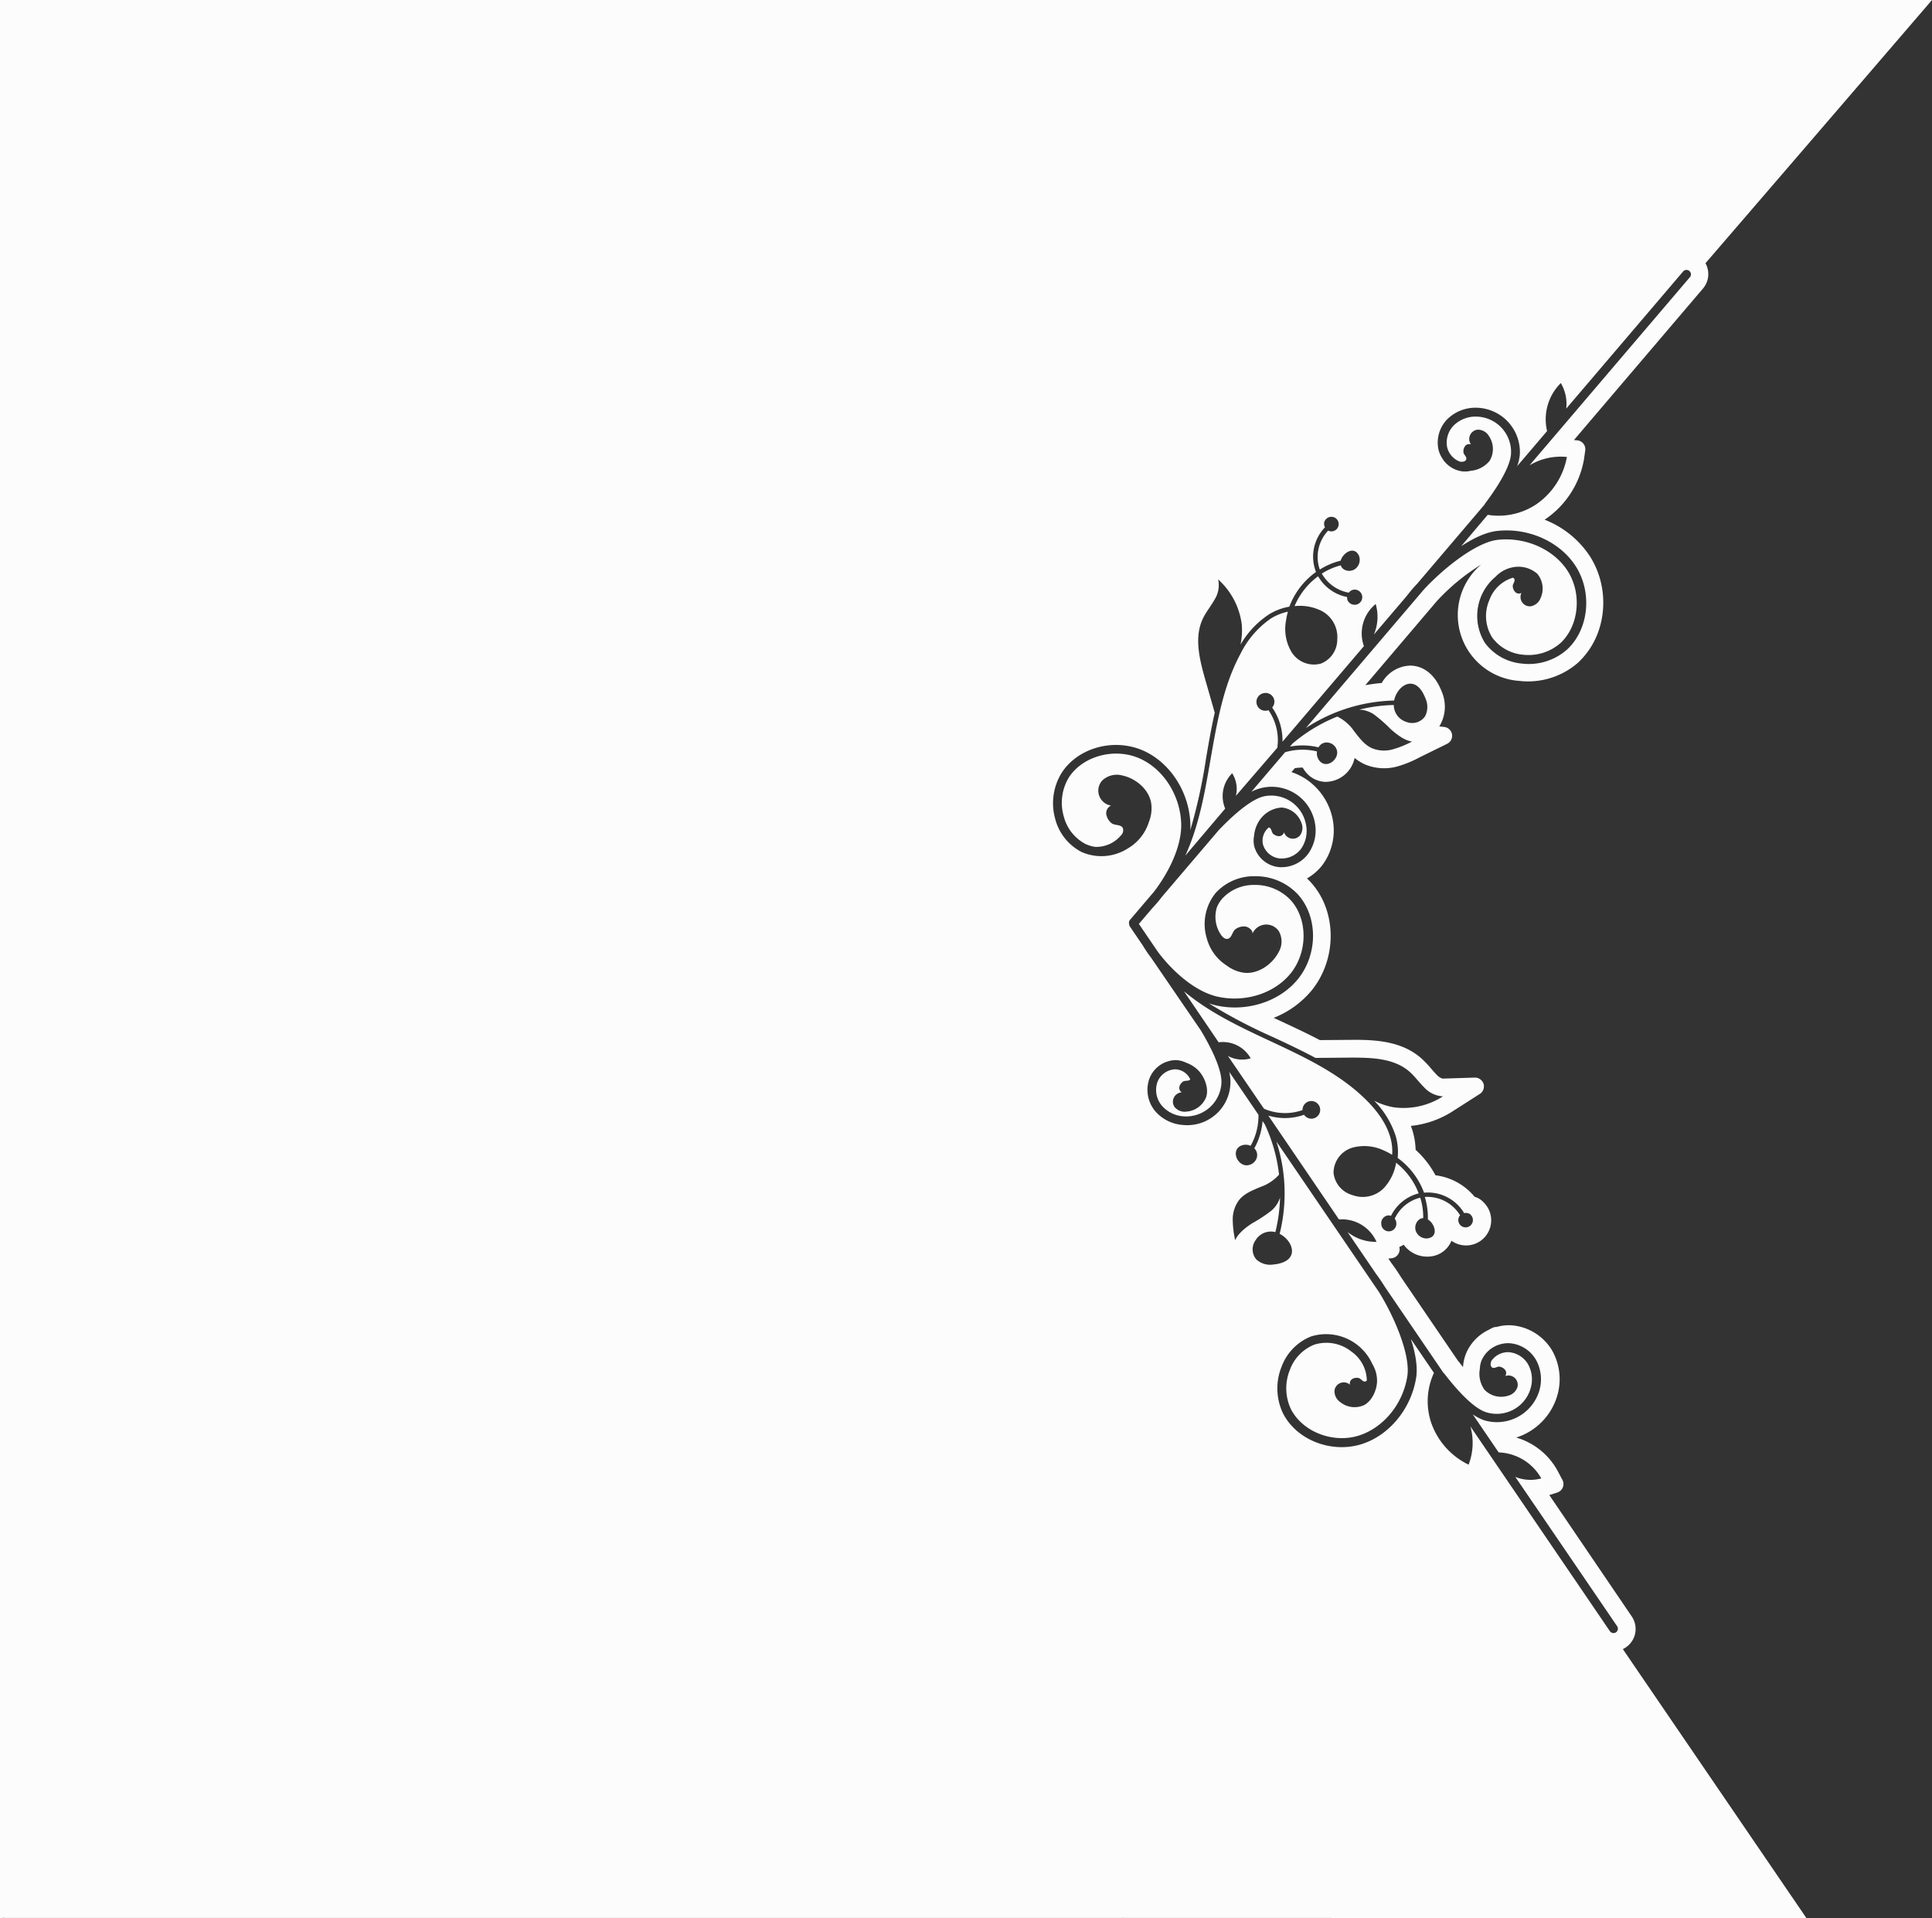 <svg xmlns="http://www.w3.org/2000/svg" viewBox="0 0 492.18 488.69"><rect x="0" y="0" width="492.18" height="488.69" fill="#333333" stroke="none"/><defs><style>.cls-1{fill:#fcfcfc;}</style></defs><title>Asset 1</title><g id="Layer_2" data-name="Layer 2"><g id="Layer_1-2" data-name="Layer 1"><path class="cls-1" d="M1.33,488.62l.58,0h160.6l.22,0,.42,0H285.57a3,3,0,0,1,.43,0,5.66,5.66,0,0,1,.6,0h26.17c.23,0,.47,0,.71,0h25.35a5.47,5.47,0,0,1,1.18.13H460.25l-46.83-68.62a5.29,5.29,0,0,0,.77-.44,5.67,5.67,0,0,0,1.5-7.88l-21-30.92,2-.64a2.27,2.27,0,0,0,1.51-2.82,2.44,2.44,0,0,0-.19-.44l-1.32-2.48a17.62,17.62,0,0,0-10.44-8.28,15.26,15.26,0,0,0,2.61-1.08,15.91,15.91,0,0,0,7.77-9.31,14.84,14.84,0,0,0-1.17-11.68,13.16,13.16,0,0,0-10.85-6.54h-.21a11.5,11.5,0,0,0-3.14.44,2.41,2.41,0,0,0-1.15.27l-.67.36-.2.11a11.65,11.65,0,0,0-5.84,6.22,10.79,10.79,0,0,0-.69,3.27c-.3-.37-.6-.76-.92-1.18-.12-.15-.24-.28-.35-.4l-14.49-21.27c-.85-1.37-1.67-2.58-2.43-3.58l-.84-1.23.79-.07a2.28,2.28,0,0,0,2.08-2.43,3,3,0,0,0-.08-.43,7.51,7.51,0,0,0,1.12-.6,7.4,7.4,0,0,0,6.8,3,6.46,6.46,0,0,0,5.37-4l.25.17a6.4,6.4,0,0,0,8-9.9l-.08-.08a5,5,0,0,0-2-1.31l-.12-.05h-.12a15.39,15.39,0,0,0-10-5.51,23.84,23.84,0,0,0-5.06-6.49,18.42,18.42,0,0,0-.76-4.78c-.13-.44-.28-.88-.44-1.31A24.34,24.34,0,0,0,370,283.16l6.94-4.44a2.28,2.28,0,0,0,1-2.59,2.31,2.31,0,0,0-2.24-1.6l-8.22.26a3.4,3.4,0,0,1-1.5-1c-.43-.43-.87-.94-1.34-1.48a25.49,25.49,0,0,0-2.64-2.76c-4.71-4.08-10.84-4.64-16.77-4.64l-9,.07c-3.36-1.76-6.83-3.38-10-4.85l-1.75-.82a24,24,0,0,0,9.68-7c6.46-8,6.44-20-.05-27.33-.36-.41-.75-.81-1.15-1.19a13.42,13.42,0,0,0,3.51-2.9c.21-.25.4-.49.6-.76a14.89,14.89,0,0,0,2.42-11.48,16,16,0,0,0-6.75-10.13A15.7,15.7,0,0,0,329,196.7l.87-1a13.36,13.36,0,0,1,2-.15,7.45,7.45,0,0,0,1.1,1.52,6.65,6.65,0,0,0,4.86,2.12,7.63,7.63,0,0,0,7.26-6.09,11.72,11.72,0,0,0,2.63,1.64,12.66,12.66,0,0,0,8.17.55,28.52,28.52,0,0,0,5.78-2.36l7-3.44a2.27,2.27,0,0,0-.76-4.29l-1.26-.14.15-.22a9.64,9.64,0,0,0,.52-8.55c-2.3-6.07-6.41-6.72-8.07-6.72A8.65,8.65,0,0,0,352,174c-1.4.12-2.79.31-4.18.56L366,153.18a53.55,53.55,0,0,1,11.33-9.35,16.83,16.83,0,0,0,9.75,29.64A19.33,19.33,0,0,0,402,168.83a18.48,18.48,0,0,0,1.61-1.7c5.88-6.9,6.45-17.62,1.37-25.49a24.38,24.38,0,0,0-11.49-9.24l.36-.24a23.32,23.32,0,0,0,9.66-15.07l.33-2.32a2.28,2.28,0,0,0-1.93-2.58h-.07l-.87-.09,32.88-38.61a5.69,5.69,0,0,0,.62-6.43C467.1,29.2,492.18,0,492.18,0H0V488.69a5.53,5.53,0,0,1,1-.09ZM270.5,196.83c4.19-6.4,13.31-8.86,20.73-5.61,6.76,3,11.57,10.31,12,18.27a16.68,16.68,0,0,1,0,2,134.9,134.9,0,0,0,4-18.2c.66-3.89,1.34-7.82,2.23-11.71L307,173c-1.43-5.07-2.83-10.67-.56-15.42.79-1.66,2-3.09,2.89-4.69a6.91,6.91,0,0,0,1-5.27,18.61,18.61,0,0,1,6,11.35,17.53,17.53,0,0,1-.31,5.26,23.07,23.07,0,0,1,7.2-7.67,14.45,14.45,0,0,1,5.24-2,19.2,19.2,0,0,1,6.79-8.84,10.75,10.75,0,0,1,2.3-11.39,1.67,1.67,0,0,1-.23-1,1.09,1.09,0,0,1,.23-.72,1.86,1.86,0,1,1,1.24,2.73,2.26,2.26,0,0,1-.43-.17,9.75,9.75,0,0,0-2.14,9.94,17.72,17.72,0,0,1,5.31-2.27c.59-2.06,3.55-3.91,4.7-1.18a2.93,2.93,0,0,1-.67,3c-1.27,1.31-3.56.86-4-.63a16.58,16.58,0,0,0-4.82,2.1,9.82,9.82,0,0,0,6.87,4.86,2,2,0,0,1,1-.71,1.93,1.93,0,0,1,1.3,3.62,2,2,0,0,1-2.64-1l0-.06a1.86,1.86,0,0,1-.08-.74,10.87,10.87,0,0,1-7.4-5.29,18.19,18.19,0,0,0-6,7.61,12.34,12.34,0,0,1,7.06,1.31,7.54,7.54,0,0,1,3.82,7.21,6.56,6.56,0,0,1-4.23,6.14,6.72,6.72,0,0,1-7.41-2.95,11.49,11.49,0,0,1-1.43-7.94,17.06,17.06,0,0,1,.5-2.36,13.79,13.79,0,0,0-4.23,1.67,23.54,23.54,0,0,0-7.86,9.08c-4.43,8.2-6,17.68-7.62,26.85-1.43,8.3-2.9,16.86-6.44,24.57l10.17-12a8.18,8.18,0,0,1,1.78-9,7.48,7.48,0,0,1,.94,5.76L325.4,190.5a13.43,13.43,0,0,0-2.26-9.57,2.26,2.26,0,1,1-1.6-4.23,2.12,2.12,0,0,1,.36-.1,2.23,2.23,0,0,1,2.19,3.65,14.59,14.59,0,0,1,2.62,8.72l20.75-24.36a9.66,9.66,0,0,1,3-10.73,11.57,11.57,0,0,1-.46,7.78l8.41-9.87a34.72,34.72,0,0,1,2.62-3.08l17.14-20.14a1,1,0,0,1,.12-.23c5.37-7.15,6.58-10.94,6.65-12.85a9,9,0,0,0-8.64-9.35h-.06a7.93,7.93,0,0,0-5.86,2.21,6.22,6.22,0,0,0-1.69,5.71,5.21,5.21,0,0,0,3.3,3.57,4.86,4.86,0,0,0,.54,0c.42,0,.91-.21,1-.63.17-.62-.6-1.13-.71-1.71a2.32,2.32,0,0,1,.43-1.67,1.31,1.31,0,0,1,1.48-.4,2.38,2.38,0,0,1,1.79-3.76,3.31,3.31,0,0,1,2.82,1.68,5.86,5.86,0,0,1,.15,6.25,7,7,0,0,1-4.81,2.55,6.21,6.21,0,0,1-2.06.16,7.09,7.09,0,0,1-4.68-2.59l-.18-.17v-.09a7.42,7.42,0,0,1-1.29-2.63,8.52,8.52,0,0,1,2.27-7.86,10.22,10.22,0,0,1,7.56-2.88,11.29,11.29,0,0,1,10.89,11.68v0a11,11,0,0,1-.69,3.2l7.62-8.94a13,13,0,0,1,3.5-12.23A10.38,10.38,0,0,1,399,104.1l29.83-35a1.14,1.14,0,0,1,1.61,0,1.12,1.12,0,0,1,.12,1.45l-40.91,48a15.42,15.42,0,0,1,9.52-2.13,18.65,18.65,0,0,1-7.72,12A17.29,17.29,0,0,1,379,131.16l-6.77,8c3.15-2.07,6.36-3.59,9.19-3.9,7.93-.87,15.94,2.72,19.95,8.92s3.53,14.75-1,20.09a13.22,13.22,0,0,1-1.22,1.26,14.67,14.67,0,0,1-11.4,3.53,13.18,13.18,0,0,1-9.46-5.27,13,13,0,0,1,2.7-16.85,8.08,8.08,0,0,1,4.27-2.39,7.33,7.33,0,0,1,6.34,1.6,5.87,5.87,0,0,1,.88,6.19,3.31,3.31,0,0,1-2.51,2.12,2.38,2.38,0,0,1-2.61-2.13,2.46,2.46,0,0,1,.23-1.28,1.31,1.31,0,0,1-1.52-.16,2.29,2.29,0,0,1-.7-1.58c0-.59.68-1.21.41-1.8a.65.65,0,0,0-.36-.33,9.18,9.18,0,0,0-6,5.69,10.2,10.2,0,0,0,.77,9.61,10.92,10.92,0,0,0,7.85,4.32,12.37,12.37,0,0,0,9.44-2.92c4.77-4.38,5.6-12.65,1.86-18.45-3.55-5.5-10.7-8.67-17.79-7.9-5.36.59-13.56,7-18.82,12.66l-30.05,35.28a42.7,42.7,0,0,1,22.47-7c.78-3.89,5.49-7.08,8-.51a5.17,5.17,0,0,1-.12,4.54,4,4,0,0,1-4.72,1.43,4.53,4.53,0,0,1-3.24-4.32,40.17,40.17,0,0,0-8.8,1.18A7.29,7.29,0,0,1,350,182a37.37,37.37,0,0,1,4.29,3.76c1.42,1.27,3.54,2.94,5.43,3.15a23.71,23.71,0,0,1-4.93,2,8.12,8.12,0,0,1-5.24-.28c-2-.88-3.31-2.72-4.64-4.42a11.08,11.08,0,0,0-4.23-3.66,41.29,41.29,0,0,0-11.4,6.88l-.66.78a17,17,0,0,1,7.27.19,2.36,2.36,0,0,1,2.41-1.22,2.72,2.72,0,0,1,2.29,2c.55,2.29-2.54,4.69-4.34,2.77a3,3,0,0,1-.74-2.51,15.68,15.68,0,0,0-8.13.2l-8.58,10.07a11.18,11.18,0,0,1,15.08,4.74,11,11,0,0,1,1.07,3.06,10.21,10.21,0,0,1-1.63,7.92c-.12.17-.25.33-.38.49a8.49,8.49,0,0,1-7,3,7.27,7.27,0,0,1-6.39-5.2,6.29,6.29,0,0,1-.06-2.83,8.05,8.05,0,0,1,1.36-3.88,7.33,7.33,0,0,1,5.65-3.28,5.85,5.85,0,0,1,5,3.81,3.29,3.29,0,0,1-.3,3.26,2.37,2.37,0,0,1-4.09-.77,1.35,1.35,0,0,1-1.2,1,2.34,2.34,0,0,1-1.61-.64c-.4-.43-.35-1.35-1-1.58h-.07a4.34,4.34,0,0,0-1.47,4.38,5,5,0,0,0,4.39,3.52,6.23,6.23,0,0,0,5.37-2.57,8,8,0,0,0,1.16-6.18,9,9,0,0,0-10.56-7.11h0c-1.88.37-5.42,2.17-11.61,8.6l-14.56,17.09c-.38.5-.77,1-1.16,1.45s-.83.95-1.25,1.39l-3.41,4,4.89,7.18c3.77,5,9.51,10.12,15.23,11.37,7,1.53,14.42-.85,18.54-5.94,4.34-5.36,4.4-13.68.13-18.54a12.39,12.39,0,0,0-9.26-4,10.92,10.92,0,0,0-8.26,3.45,8.4,8.4,0,0,0-1.38,2.2,8.14,8.14,0,0,0,1.08,7.13c.41.56,1,1.11,1.71.94,1-.26,1.1-1.75,1.83-2.37a3.62,3.62,0,0,1,2.69-.75c.83.18,1.75.89,1.76,1.74a3.85,3.85,0,0,1,6.71-.53,5.33,5.33,0,0,1-.07,5.31c-1.62,3.12-5.14,5.56-8.64,5.27a9.42,9.42,0,0,1-4.59-1.86,11.84,11.84,0,0,1-5.09-7,12.53,12.53,0,0,1,2.32-11.53,13.24,13.24,0,0,1,10-4.22,14.73,14.73,0,0,1,11,4.73c5.06,5.73,5,15.18-.07,21.47-4.65,5.74-13,8.44-20.79,6.73a18.68,18.68,0,0,1-1.94-.56,132.92,132.92,0,0,0,16.5,8.67c3.57,1.67,7.19,3.37,10.69,5.25l8.9-.08c5.26,0,11,.09,15,3.54,1.39,1.2,2.45,2.73,3.75,4a7,7,0,0,0,4.83,2.33,18.56,18.56,0,0,1-12.53,2.79,17.35,17.35,0,0,1-5-1.68,23,23,0,0,1,5.49,9,14.82,14.82,0,0,1,.5,5.58,19.2,19.2,0,0,1,6.72,8.85A10.79,10.79,0,0,1,373,309.06a1.86,1.86,0,0,1,1.07.06,1.08,1.08,0,0,1,.63.41,1.86,1.86,0,1,1-3,.47,1.41,1.41,0,0,1,.27-.37,9.77,9.77,0,0,0-9-4.69,17.85,17.85,0,0,1,.78,5.72c1.83,1.11,2.83,4.46-.11,4.84a2.9,2.9,0,0,1-2.75-1.44c-.93-1.57.11-3.67,1.68-3.73a16.73,16.73,0,0,0-.76-5.21,9.78,9.78,0,0,0-6.5,5.34,2,2,0,0,1,.41,1.17,1.92,1.92,0,1,1-3.83.3,2,2,0,0,1,1.67-2.28h.05a1.74,1.74,0,0,1,.75.11,10.82,10.82,0,0,1,7.05-5.73,18.08,18.08,0,0,0-5.75-7.81,12.34,12.34,0,0,1-3.13,6.46,7.52,7.52,0,0,1-8,1.78,6.59,6.59,0,0,1-4.81-5.7,6.73,6.73,0,0,1,4.81-6.38,11.57,11.57,0,0,1,8,.72,16.54,16.54,0,0,1,2.13,1.11,13,13,0,0,0-.49-4.52c-1-3.41-3.21-6.67-6.68-10-6.73-6.44-15.45-10.51-23.87-14.45-7.64-3.57-15.5-7.25-22-12.7l8.83,13a8.14,8.14,0,0,1,8.17,4.08,7.5,7.5,0,0,1-5.81-.61L322,282.46a13.43,13.43,0,0,0,9.82.35A2.25,2.25,0,1,1,334,285a2.22,2.22,0,0,1-1.78-1,14.7,14.7,0,0,1-9.11.22l18,26.45a9.62,9.62,0,0,1,9.56,5.71,11.48,11.48,0,0,1-7.38-2.51l7.3,10.72c.69.91,1.47,2.05,2.27,3.34l14.89,21.86.2.17c5.47,7.08,8.8,9.25,10.63,9.82a9,9,0,0,0,11.29-5.87l0-.05a7.9,7.9,0,0,0-.57-6.24,6.23,6.23,0,0,0-5.06-3.14,5.2,5.2,0,0,0-4.32,2.24,4.39,4.39,0,0,0-.13.52,1.1,1.1,0,0,0,.33,1.16c.56.33,1.25-.28,1.84-.23a2.26,2.26,0,0,1,1.49.86,1.31,1.31,0,0,1,0,1.53,2.45,2.45,0,0,1,2.38.43,2.41,2.41,0,0,1,.77,2.29,3.33,3.33,0,0,1-2.36,2.28,5.9,5.9,0,0,1-6.07-1.51A7,7,0,0,1,377,348.7a6.23,6.23,0,0,1,.39-2,7.13,7.13,0,0,1,3.73-3.83l.22-.13h.09a7.45,7.45,0,0,1,2.88-.55,8.5,8.5,0,0,1,7,4.27,10.3,10.3,0,0,1,.77,8.06,11.29,11.29,0,0,1-14,7.31,12.12,12.12,0,0,1-2.9-1.51l6.61,9.7a13,13,0,0,1,10.86,6.62,10.29,10.29,0,0,1-6.62-.38l25.91,38a1.14,1.14,0,0,1-.25,1.59l0,0a1.14,1.14,0,0,1-1.58-.3l-35.52-52.15a15.54,15.54,0,0,1-.46,9.74,18.66,18.66,0,0,1-9.51-10.62,17.24,17.24,0,0,1,.68-12.76l-5.88-8.63c1.16,3.58,1.79,7.09,1.34,9.9-1.27,7.88-6.84,14.66-13.88,16.88s-15.16-.5-19.11-6.29a14.32,14.32,0,0,1-.9-1.51,14.72,14.72,0,0,1-.38-11.93,13.17,13.17,0,0,1,7.58-7.73,12.94,12.94,0,0,1,15.54,7.06,8.16,8.16,0,0,1,1.18,4.75c-.18,2.16-1.33,4.63-3.22,5.68a5.84,5.84,0,0,1-6.2-.78,3.33,3.33,0,0,1-1.39-3,2.38,2.38,0,0,1,3.92-1.39,1.35,1.35,0,0,1,.55-1.43,2.23,2.23,0,0,1,1.71-.26c.57.17,1,1,1.63.87a.63.63,0,0,0,.41-.26,9.16,9.16,0,0,0-3.89-7.33,10.23,10.23,0,0,0-9.47-1.8,10.91,10.91,0,0,0-6.24,6.43,12.46,12.46,0,0,0,.29,10.06c3,5.76,10.72,8.75,17.31,6.67,6.24-2,11.19-8,12.31-15.07.86-5.33-3.15-14.92-7.22-21.49l-26.13-38.36a42.64,42.64,0,0,1,.83,23.54c3.54,1.77,5.38,7.15-1.61,7.81a5.21,5.21,0,0,1-4.35-1.31,4,4,0,0,1-.13-4.94,4.54,4.54,0,0,1,5-2,40.88,40.88,0,0,0,1.19-8.81,7.21,7.21,0,0,1-2.18,3.32,36.75,36.75,0,0,1-4.77,3.15c-1.6,1-3.76,2.64-4.47,4.41a24.93,24.93,0,0,1-.63-5.3,8.21,8.21,0,0,1,1.66-5c1.37-1.67,3.5-2.47,5.49-3.31a11.05,11.05,0,0,0,4.65-3.11,41.13,41.13,0,0,0-3.63-12.81l-.57-.84a17,17,0,0,1-2.1,6.95,2.4,2.4,0,0,1,.54,2.65,2.74,2.74,0,0,1-2.57,1.68c-2.35-.08-3.85-3.69-1.52-4.92a3,3,0,0,1,2.61-.05,15.71,15.71,0,0,0,2-7.9l-7.45-10.94a11,11,0,0,1-11.79,13.53,10.28,10.28,0,0,1-7.21-3.68c-.12-.16-.25-.33-.36-.5a8.46,8.46,0,0,1-1-7.56,7.31,7.31,0,0,1,6.71-4.78,6.39,6.39,0,0,1,2.74.69,7.9,7.9,0,0,1,3.39,2.33c1.38,1.67,2.29,4.24,1.67,6.32a5.84,5.84,0,0,1-5,3.77,3.32,3.32,0,0,1-3.07-1.16,2.38,2.38,0,0,1,.59-3.31,2.28,2.28,0,0,1,1.23-.43,1.33,1.33,0,0,1-.6-1.41,2.26,2.26,0,0,1,1-1.38c.52-.27,1.4,0,1.78-.51V275a4.34,4.34,0,0,0-3.83-2.58,5.07,5.07,0,0,0-4.56,3.3,6.2,6.2,0,0,0,1.06,5.86,8,8,0,0,0,5.6,2.82,9,9,0,0,0,9.65-8.3V276c.14-1.92-.66-5.8-5.22-13.47L293.25,244c-.38-.5-.75-1-1.09-1.51s-.69-1.05-1-1.57l-3.44-5.06v-.19a1,1,0,0,1-.1-.33v-.09a.92.92,0,0,1,0-.33v-.12a.94.94,0,0,1,.14-.26v-.06l6.2-7.28c3.85-5,7.24-11.85,6.94-17.7-.36-7.12-4.63-13.67-10.63-16.3-6.32-2.77-14.35-.63-17.92,4.78A12.42,12.42,0,0,0,271,208,11,11,0,0,0,276.5,215a8.57,8.57,0,0,0,2.48.75,8.18,8.18,0,0,0,6.59-2.93,1.78,1.78,0,0,0,.46-1.9c-.52-.91-2-.6-2.77-1.14a3.67,3.67,0,0,1-1.44-2.39,2.15,2.15,0,0,1,1.22-2.16,3.86,3.86,0,0,1-3.2-4.41,3.93,3.93,0,0,1,.91-1.93,5.39,5.39,0,0,1,5.15-1.33c3.43.73,6.72,3.48,7.35,6.94a9.3,9.3,0,0,1-.57,4.92,11.89,11.89,0,0,1-5.4,6.75,12.51,12.51,0,0,1-11.78.87,13.23,13.23,0,0,1-6.71-8.5A14.71,14.71,0,0,1,270.5,196.83Z"/></g></g></svg>